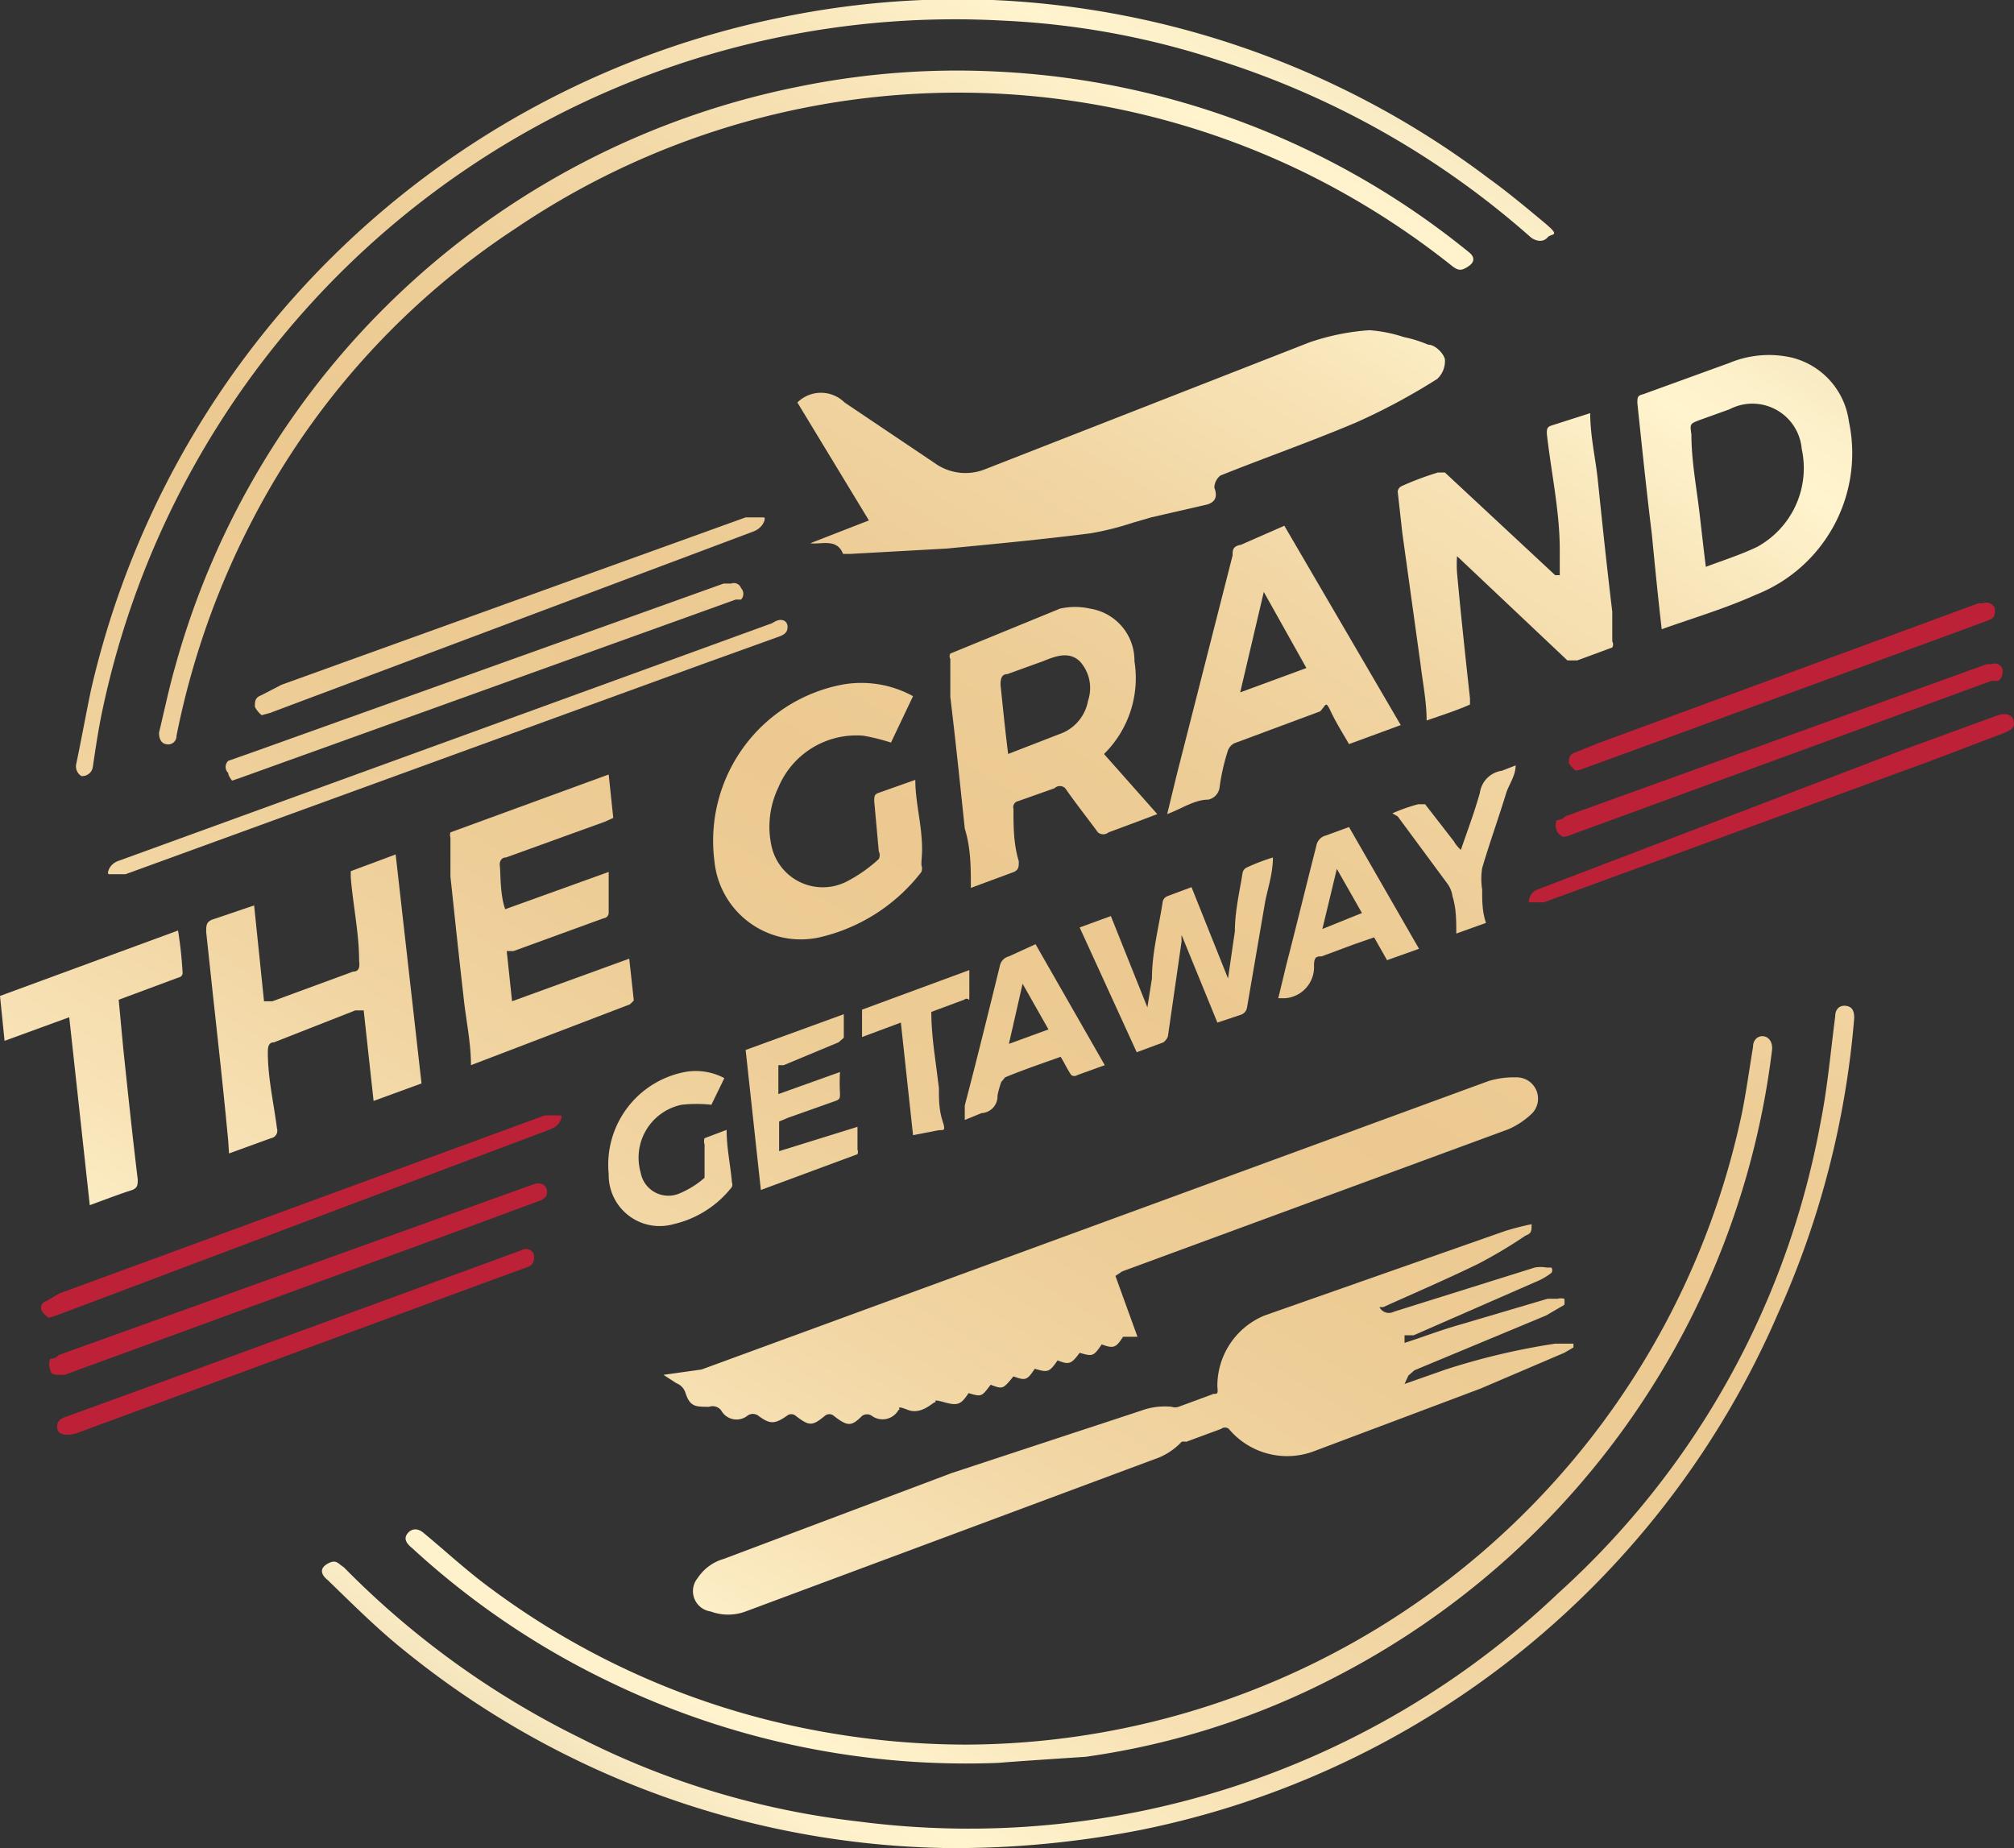 <svg xmlns="http://www.w3.org/2000/svg" xmlns:xlink="http://www.w3.org/1999/xlink" viewBox="0 0 26.47 24.29"><rect x="0" y="0" width="26.47" height="24.29" fill="#333333" stroke="none"/><defs><style>.cls-1{fill:url(#linear-gradient);}.cls-2{fill:url(#linear-gradient-2);}.cls-3{fill:url(#linear-gradient-3);}.cls-4{fill:url(#linear-gradient-4);}.cls-5{fill:url(#linear-gradient-5);}.cls-6{fill:url(#linear-gradient-6);}.cls-7{fill:url(#linear-gradient-7);}.cls-8{fill:url(#linear-gradient-8);}.cls-9{fill:url(#linear-gradient-9);}.cls-10{fill:url(#linear-gradient-10);}.cls-11{fill:url(#linear-gradient-11);}.cls-12{fill:url(#linear-gradient-12);}.cls-13{fill:url(#linear-gradient-13);}.cls-14{fill:url(#linear-gradient-14);}.cls-15{fill:url(#linear-gradient-15);}.cls-16{fill:url(#linear-gradient-16);}.cls-17{fill:#bd2137;}.cls-18{fill:url(#linear-gradient-17);}.cls-19{fill:url(#linear-gradient-18);}.cls-20{fill:url(#linear-gradient-19);}.cls-21{fill:url(#linear-gradient-20);}.cls-22{fill:url(#linear-gradient-21);}.cls-23{fill:url(#linear-gradient-22);}.cls-24{fill:url(#linear-gradient-23);}.cls-25{fill:url(#linear-gradient-24);}.cls-26{fill:url(#linear-gradient-25);}.cls-27{fill:url(#linear-gradient-26);}</style><linearGradient id="linear-gradient" x1="25.42" y1="2.28" x2="9.95" y2="27.39" gradientUnits="userSpaceOnUse"><stop offset="0" stop-color="#cfae7e"/><stop offset="0.01" stop-color="#d4b687"/><stop offset="0.05" stop-color="#e7d1a6"/><stop offset="0.08" stop-color="#f4e4bc"/><stop offset="0.12" stop-color="#fcf0c9"/><stop offset="0.15" stop-color="#fff4ce"/><stop offset="0.22" stop-color="#f8e4b8"/><stop offset="0.32" stop-color="#f1d5a2"/><stop offset="0.41" stop-color="#edcc95"/><stop offset="0.49" stop-color="#ecc991"/><stop offset="0.58" stop-color="#edcc95"/><stop offset="0.68" stop-color="#f1d5a2"/><stop offset="0.78" stop-color="#f8e3b7"/><stop offset="0.86" stop-color="#fff4ce"/><stop offset="0.89" stop-color="#fdf0ca"/><stop offset="0.92" stop-color="#f5e5bd"/><stop offset="0.96" stop-color="#e9d3a9"/><stop offset="0.99" stop-color="#d7ba8c"/><stop offset="1" stop-color="#cfae7e"/></linearGradient><linearGradient id="linear-gradient-2" x1="23.78" y1="1.28" x2="8.31" y2="26.38" xlink:href="#linear-gradient"/><linearGradient id="linear-gradient-3" x1="24.48" y1="1.71" x2="9.01" y2="26.81" xlink:href="#linear-gradient"/><linearGradient id="linear-gradient-4" x1="16.22" y1="-3.38" x2="0.76" y2="21.72" xlink:href="#linear-gradient"/><linearGradient id="linear-gradient-5" x1="24.36" y1="1.63" x2="8.9" y2="26.74" xlink:href="#linear-gradient"/><linearGradient id="linear-gradient-6" x1="16.38" y1="-3.29" x2="0.91" y2="21.81" xlink:href="#linear-gradient"/><linearGradient id="linear-gradient-7" x1="23.64" y1="1.19" x2="8.17" y2="26.29" xlink:href="#linear-gradient"/><linearGradient id="linear-gradient-8" x1="25.23" y1="2.17" x2="9.76" y2="27.27" xlink:href="#linear-gradient"/><linearGradient id="linear-gradient-9" x1="20.3" y1="-0.87" x2="4.83" y2="24.23" xlink:href="#linear-gradient"/><linearGradient id="linear-gradient-10" x1="14.85" y1="-4.23" x2="-0.62" y2="20.87" xlink:href="#linear-gradient"/><linearGradient id="linear-gradient-11" x1="16.51" y1="-3.21" x2="1.04" y2="21.9" xlink:href="#linear-gradient"/><linearGradient id="linear-gradient-12" x1="22.26" y1="0.34" x2="6.79" y2="25.44" xlink:href="#linear-gradient"/><linearGradient id="linear-gradient-13" x1="18.69" y1="-1.86" x2="3.22" y2="23.24" xlink:href="#linear-gradient"/><linearGradient id="linear-gradient-14" x1="13.03" y1="-5.35" x2="-2.44" y2="19.75" xlink:href="#linear-gradient"/><linearGradient id="linear-gradient-15" x1="14.63" y1="-4.36" x2="-0.84" y2="20.74" xlink:href="#linear-gradient"/><linearGradient id="linear-gradient-16" x1="22.74" y1="0.64" x2="7.27" y2="25.74" xlink:href="#linear-gradient"/><linearGradient id="linear-gradient-17" x1="14.57" y1="-4.4" x2="-0.89" y2="20.7" xlink:href="#linear-gradient"/><linearGradient id="linear-gradient-18" x1="14.44" y1="-4.48" x2="-1.03" y2="20.62" xlink:href="#linear-gradient"/><linearGradient id="linear-gradient-19" x1="20.08" y1="-1" x2="4.61" y2="24.1" xlink:href="#linear-gradient"/><linearGradient id="linear-gradient-20" x1="24.27" y1="1.58" x2="8.8" y2="26.68" xlink:href="#linear-gradient"/><linearGradient id="linear-gradient-21" x1="21.96" y1="0.15" x2="6.49" y2="25.25" xlink:href="#linear-gradient"/><linearGradient id="linear-gradient-22" x1="19.18" y1="-1.56" x2="3.71" y2="23.54" xlink:href="#linear-gradient"/><linearGradient id="linear-gradient-23" x1="24.77" y1="1.89" x2="9.3" y2="26.99" xlink:href="#linear-gradient"/><linearGradient id="linear-gradient-24" x1="20.77" y1="-0.58" x2="5.31" y2="24.52" xlink:href="#linear-gradient"/><linearGradient id="linear-gradient-25" x1="18.9" y1="-1.73" x2="3.43" y2="23.37" xlink:href="#linear-gradient"/><linearGradient id="linear-gradient-26" x1="24.67" y1="1.82" x2="9.2" y2="26.92" xlink:href="#linear-gradient"/></defs><g id="Layer_2" data-name="Layer 2"><g id="Layer_3" data-name="Layer 3"><path class="cls-1" d="M18.46,18.19,19,18a9.12,9.12,0,0,1,1.44-.34h.24v.05l-.12.07-1.1.47-2.18.82a1,1,0,0,1-1.13-.29.08.08,0,0,0-.1,0l-.46.17a.15.15,0,0,0-.06,0,.86.86,0,0,1-.36.23l-5.37,2a.66.66,0,0,1-.46,0,.27.27,0,0,1-.17-.44.61.61,0,0,1,.34-.25l3-1.13L15,18.54a.9.9,0,0,1,.4-.05.14.14,0,0,0,.09,0l.46-.17c.05,0,.06,0,.05-.09a1,1,0,0,1,.62-.94l3.16-1.11a3.58,3.58,0,0,1,.35-.09c0,.09,0,.12-.08.15a6.34,6.34,0,0,1-.62.37c-.41.2-.83.38-1.25.57l-.05,0a.14.14,0,0,0,.19.06l1.85-.58a.45.45,0,0,1,.16,0s.06,0,.06,0a.06.06,0,0,1,0,.07.88.88,0,0,1-.21.12l-1.6.7-.12,0,0,.1c.25-.08.48-.17.73-.24l1.15-.34.13,0a.18.18,0,0,1,.09,0,.3.3,0,0,1,0,.08l-.24.14-1.73.72-.08.07Z"/><path class="cls-2" d="M14.66,16.77l.29.8-.19,0c-.09.14-.12.16-.28.1-.11.16-.12.16-.29.11-.11.15-.14.16-.29.1-.11.16-.13.16-.3.11-.1.15-.12.16-.28.1-.14.17-.14.17-.3.11-.12.16-.12.16-.29.11-.1.15-.14.17-.32.12s-.09,0-.12,0-.18.17-.36.1-.08,0-.12,0a.24.24,0,0,1-.35.08.11.11,0,0,0-.13,0c-.14.14-.19.14-.37,0a.09.09,0,0,0-.12,0c-.16.13-.2.14-.38,0a.09.09,0,0,0-.12,0c-.16.11-.22.11-.37,0a.12.12,0,0,0-.15,0,.23.23,0,0,1-.34-.07.14.14,0,0,0-.16-.05c-.18,0-.25,0-.31-.18a.2.2,0,0,0-.12-.13l-.17-.11v0L9.22,18l10.34-3.79a1.14,1.14,0,0,1,.37-.05.28.28,0,0,1,.21.47,1.06,1.06,0,0,1-.31.21l-5.08,1.87Z"/><path class="cls-3" d="M12.46,24.29a11.6,11.6,0,0,1-7.15-2.6c-.35-.28-.68-.61-1-.92-.1-.08-.11-.16,0-.22s.13,0,.21.05a11.42,11.42,0,0,0,3.1,2.24,10.76,10.76,0,0,0,3.66,1.1,11.24,11.24,0,0,0,9.2-3,11,11,0,0,0,3.45-6.2c.09-.45.13-.92.19-1.38,0-.1.06-.15.14-.14s.11.06.11.16a11.78,11.78,0,0,1-1,3.88A11.63,11.63,0,0,1,15,24.05,12.69,12.69,0,0,1,12.46,24.29Z"/><path class="cls-4" d="M1,10.05c.07-.33.13-.67.2-1A11.69,11.69,0,0,1,10.31.22,11.44,11.44,0,0,1,13.05,0a11.65,11.65,0,0,1,6.51,2.34c.25.18.49.38.73.58s.1.14.05.2-.14.06-.22,0A11.36,11.36,0,0,0,16.07.81,10.62,10.62,0,0,0,13.16.27a11.45,11.45,0,0,0-11.8,9c-.06.27-.1.54-.14.81a.14.14,0,0,1-.15.12A.15.15,0,0,1,1,10.05Z"/><path class="cls-5" d="M13.12,23.17A10.77,10.77,0,0,1,8,22.1a10.58,10.58,0,0,1-2.58-1.75c-.1-.08-.11-.14-.06-.2s.13-.07.21,0c.29.24.57.5.87.72a10.33,10.33,0,0,0,4.26,1.87,10.76,10.76,0,0,0,2,.19,10.46,10.46,0,0,0,10.19-8.28c.06-.29.1-.59.15-.89,0-.1.07-.15.14-.14s.12.08.11.18A10.73,10.73,0,0,1,17.63,22a10.19,10.19,0,0,1-3.36,1.09C13.82,23.12,13.36,23.15,13.12,23.17Z"/><path class="cls-6" d="M2.09,9.63c.07-.29.13-.58.21-.86a10.67,10.67,0,0,1,8.24-7.64A10.37,10.37,0,0,1,13.09.94,10.63,10.63,0,0,1,19.3,3.31c.08.06.09.13,0,.19s-.13.06-.21,0a10.6,10.6,0,0,0-1.94-1.23A10.38,10.38,0,0,0,6.78,3,10.19,10.19,0,0,0,3.32,6.83a10.63,10.63,0,0,0-1,2.84.11.11,0,0,1-.14.11C2.12,9.77,2.09,9.71,2.09,9.63Z"/><path class="cls-7" d="M20.9,5.43c0,.3.07.59.1.88.06.58.12,1.15.19,1.73,0,.13,0,.26,0,.39a.08.08,0,0,1,0,.08l-.46.17c-.06,0-.09,0-.13,0L19.15,7.31l0,0a1.5,1.5,0,0,0,0,.22c.05.55.11,1.1.17,1.65,0,0,0,.08,0,.08-.18.08-.37.14-.57.21,0-.25-.05-.49-.08-.74L18.43,7l-.06-.54a.09.09,0,0,1,.05-.07,3.94,3.94,0,0,1,.48-.18s.07,0,.09,0l1.45,1.35.06,0,0-.33c0-.51-.11-1-.17-1.53,0-.06,0-.09.07-.11Z"/><path class="cls-8" d="M21.84,8.27c-.05-.43-.09-.84-.13-1.25-.07-.57-.13-1.15-.19-1.72,0-.08,0-.1.08-.12l1.13-.41a1.35,1.35,0,0,1,.82-.07,1,1,0,0,1,.75.84,2,2,0,0,1-1.23,2.28C22.67,8,22.26,8.12,21.84,8.27Zm.58-.82c.24-.09.46-.16.67-.26a1.18,1.18,0,0,0,.59-1.29.65.65,0,0,0-.95-.52l-.39.14c-.13.05-.13.05-.11.19,0,.35.07.71.11,1.06S22.39,7.21,22.42,7.45Z"/><path class="cls-9" d="M14.51,9.91l.7.79-.21.08-.43.16a.11.11,0,0,1-.14,0c-.14-.19-.29-.38-.43-.58a.1.1,0,0,0-.14,0l-.48.17a.08.08,0,0,0-.06.1c0,.23,0,.46.07.69,0,.08,0,.12-.09.15l-.54.2c0-.27,0-.52-.08-.78-.06-.57-.12-1.15-.19-1.73,0-.17,0-.33,0-.5a.07.07,0,0,1,0-.07L13.93,8a.9.9,0,0,1,.4,0,.69.69,0,0,1,.58.69A1.4,1.4,0,0,1,14.51,9.91Zm-1.26,0,.67-.26a.57.57,0,0,0,.38-.44.52.52,0,0,0-.11-.52c-.14-.13-.31-.07-.48,0h0l-.47.17c-.08,0-.09.07-.09.14C13.18,9.29,13.21,9.59,13.25,9.91Z"/><path class="cls-10" d="M5.54,14.24l-.63.23-.13-1.19-.11,0L3.6,13.7c-.07,0-.08.06-.08.13,0,.34.08.68.12,1a.1.1,0,0,1-.08.13l-.55.2L3,15c-.06-.64-.13-1.27-.2-1.91l-.09-.84c0-.09,0-.14.1-.17l.53-.18.13,1.26.11,0,1.06-.39c.08,0,.09-.06.08-.14,0-.36-.08-.73-.11-1.1,0,0,0-.08,0-.08l.59-.22Z"/><path class="cls-11" d="M8,10.18l.06.57-.11.05-1.3.47c-.06,0-.09.05-.08.12s0,.37.07.56L8,11.46c0,.19,0,.37,0,.54,0,0,0,.06-.07.07l-1.18.43-.09,0,.07.66,1.54-.56.06.55s0,0-.05.05L6.19,14h0c0-.31-.07-.61-.1-.92-.06-.52-.11-1-.17-1.56,0-.17,0-.34,0-.51a.12.12,0,0,1,0-.07l2.05-.75Z"/><path class="cls-12" d="M16.88,6.91l1.53,2.62-.68.25c-.08-.14-.17-.28-.24-.43s-.06-.08-.14,0l-1.13.42a.18.18,0,0,0-.08.09,2.77,2.77,0,0,0-.11.48.19.19,0,0,1-.15.17c-.18,0-.35.12-.54.19.06-.24.11-.46.17-.69l.69-2.71c0-.07,0-.12.11-.14ZM16.3,9.1l.87-.32-.56-1Z"/><path class="cls-13" d="M12,9.15l-.29.61a2.7,2.7,0,0,0-.36-.09,1.11,1.11,0,0,0-1.12.68,1.19,1.19,0,0,0-.09.77.69.69,0,0,0,1,.46,1.91,1.91,0,0,0,.41-.29.11.11,0,0,0,0-.1l-.06-.66c0-.06,0-.09.06-.11l.48-.17c0,.25.06.49.08.73s0,.26,0,.39a.13.13,0,0,1,0,.09,2.36,2.36,0,0,1-1.34.86,1.14,1.14,0,0,1-1.38-1A2.09,2.09,0,0,1,11.06,9,1.41,1.41,0,0,1,12,9.15Z"/><path class="cls-14" d="M.91,13.37l-.85.31L0,13.09l2.34-.86a5.32,5.32,0,0,1,.06.56s0,.05-.06.06l-.78.29.06.64c.06.57.12,1.14.19,1.72,0,.08,0,.12-.1.15s-.34.12-.53.19Z"/><path class="cls-15" d="M10.35,8.25c0,.07-.06.1-.12.12l-1,.36L1.65,11.49c-.12,0-.19,0-.22,0s0-.14.14-.18l8.58-3.12C10.28,8.1,10.36,8.17,10.35,8.25Z"/><path class="cls-16" d="M16,13.44l-.47-1.15a.45.45,0,0,0,0,.08l-.18,1.25a.17.17,0,0,1-.06.08l-.35.13-.75-1.64.41-.15.48,1.2h0l.06-.38c0-.34.09-.67.14-1a.1.1,0,0,1,.06-.08l.32-.12.48,1.2h0l.09-.62c0-.26.06-.51.1-.76a.1.1,0,0,1,.06-.08,2.68,2.68,0,0,1,.34-.13c0,.2-.06.38-.1.57l-.24,1.4a.12.12,0,0,1-.09.1Z"/><path class="cls-17" d="M.64,17.32s-.07-.05-.09-.09a.09.09,0,0,1,.06-.13L.78,17l6.38-2.34c.12,0,.18,0,.21,0s0,.13-.13.18L.74,17.29Z"/><path class="cls-18" d="M3.05,10.26S3,10.2,3,10.16A.11.11,0,0,1,3,10l.34-.12L9.51,7.67l.1,0a.1.1,0,0,1,.13.06.11.11,0,0,1,0,.15l-.07,0L3.14,10.23Z"/><path class="cls-17" d="M7.19,15.67c0,.07-.06.1-.12.12l-1,.37L.85,18.07l-.06,0c-.07,0-.12,0-.13-.07a.19.19,0,0,1,0-.14s.07,0,.11-.05L7,15.57C7.11,15.53,7.19,15.57,7.19,15.67Z"/><path class="cls-17" d="M26.47,9.51c0,.07-.06.09-.12.12l-1,.38-5.06,1.85c-.1,0-.17,0-.19,0s0-.13.11-.17L25,9.86l1.26-.46C26.39,9.36,26.47,9.41,26.47,9.51Z"/><path class="cls-17" d="M.75,18.75c0-.07.05-.11.12-.13l1.1-.4,4.89-1.79,0,0a.11.11,0,0,1,.16.07c0,.06,0,.12-.08.15l-.79.29L1,18.84C.84,18.88.75,18.85.75,18.75Z"/><path class="cls-19" d="M3.44,9.4a.33.33,0,0,1-.09-.11c0-.07,0-.12.08-.15L3.7,9l6.1-2.2c.14,0,.21,0,.24,0s0,.14-.15.19L3.55,9.37Z"/><path class="cls-20" d="M11.27,14.81c0,.1,0,.2,0,.3a.08.08,0,0,1,0,.06L10,15.64,9.8,13.8l1.29-.47,0,.31s0,0-.07.06L10.3,14l-.07,0,0,.38.81-.29a2.4,2.4,0,0,0,0,.28c0,.06,0,.08-.06.1l-.62.22-.12.05,0,.39Z"/><path class="cls-17" d="M20.54,11s-.08-.05-.08-.09a.16.16,0,0,1,0-.13s.07,0,.11-.05l5.54-2,.06,0a.11.11,0,0,1,.15.07c0,.06,0,.11-.06.15l-.09,0-4.86,1.78-.71.26Z"/><path class="cls-21" d="M18.65,12.47l-.42.15-.17-.3-.26.09-.43.16c-.06,0-.1,0-.1.12a.41.41,0,0,1-.38.43l-.09,0c.05-.2.09-.38.14-.57.12-.47.25-1,.36-1.43a.17.17,0,0,1,.13-.14l.3-.11Zm-1.08-1.05-.19.79L17.9,12Z"/><path class="cls-22" d="M13.61,12.41,14.52,14l-.36.13a.07.07,0,0,1-.08,0c-.05-.07-.09-.16-.14-.24-.25.09-.49.17-.73.27,0,0,0,0-.05.06a1.21,1.21,0,0,0-.05.18.22.22,0,0,1-.21.23l-.22.09c0-.08,0-.13,0-.19.16-.61.31-1.22.46-1.83a.16.16,0,0,1,.12-.13Zm.17,1.12-.34-.6-.18.79Z"/><path class="cls-17" d="M20.71,10.13a.43.43,0,0,1-.09-.1c0-.06,0-.11.08-.14L21,9.77l5-1.84.06,0a.12.12,0,0,1,.16.07c0,.07,0,.12-.08.15l-.35.13-5,1.83Z"/><path class="cls-23" d="M9.52,14.17l-.17.35a1.8,1.8,0,0,0-.39,0,.71.71,0,0,0-.54.89.37.37,0,0,0,.5.28,1.2,1.2,0,0,0,.34-.21s0,0,0-.08l0-.36a.12.12,0,0,1,0-.08l.29-.11c0,.24.05.46.07.69a.09.09,0,0,1,0,.06,1.36,1.36,0,0,1-.77.49A.67.67,0,0,1,8,15.43a1.24,1.24,0,0,1,1-1.34A.8.8,0,0,1,9.52,14.17Z"/><path class="cls-24" d="M18.3,10.69a2.3,2.3,0,0,1,.34-.12s.07,0,.09,0l.38.49a.44.44,0,0,0,.09.11c.09-.26.18-.5.25-.75a.34.34,0,0,1,.29-.29l.18-.07c0,.13-.08.24-.12.35-.1.33-.22.66-.32,1a.89.89,0,0,0,0,.28c0,.15,0,.29.05.44l-.39.14c0-.17,0-.33-.05-.49a.36.36,0,0,0-.07-.17l-.65-.88Z"/><path class="cls-25" d="M12,14.92l-.16-1.48-.51.19,0-.36,1.41-.52c0,.12,0,.23,0,.34s0,0-.07.05l-.43.16c0,.33.06.65.1,1,0,.15,0,.29.05.44s0,.1-.08.12Z"/><path class="cls-26" d="M10.65,7.14l.77-.3-.94-1.55a.44.44,0,0,1,.62,0l1.19.8a.69.69,0,0,0,.65.08L17.21,4.5A3.05,3.05,0,0,1,18,4.34a1.89,1.89,0,0,1,.45.09,1.7,1.7,0,0,1,.32.1c.09,0,.2.11.22.19a.32.32,0,0,1-.1.26,8.3,8.3,0,0,1-1.06.57c-.59.25-1.19.46-1.79.7a.21.21,0,0,0-.08.16c.05.13,0,.19-.09.22l-.74.17-.24.07a3.82,3.82,0,0,1-.56.14c-.63.08-1.26.14-1.89.2l-1.26.07s-.09,0-.1,0C11,7.07,10.79,7.16,10.65,7.14Z"/><path class="cls-27" d="M18.1,12.51v0h0v0Z"/></g></g></svg>